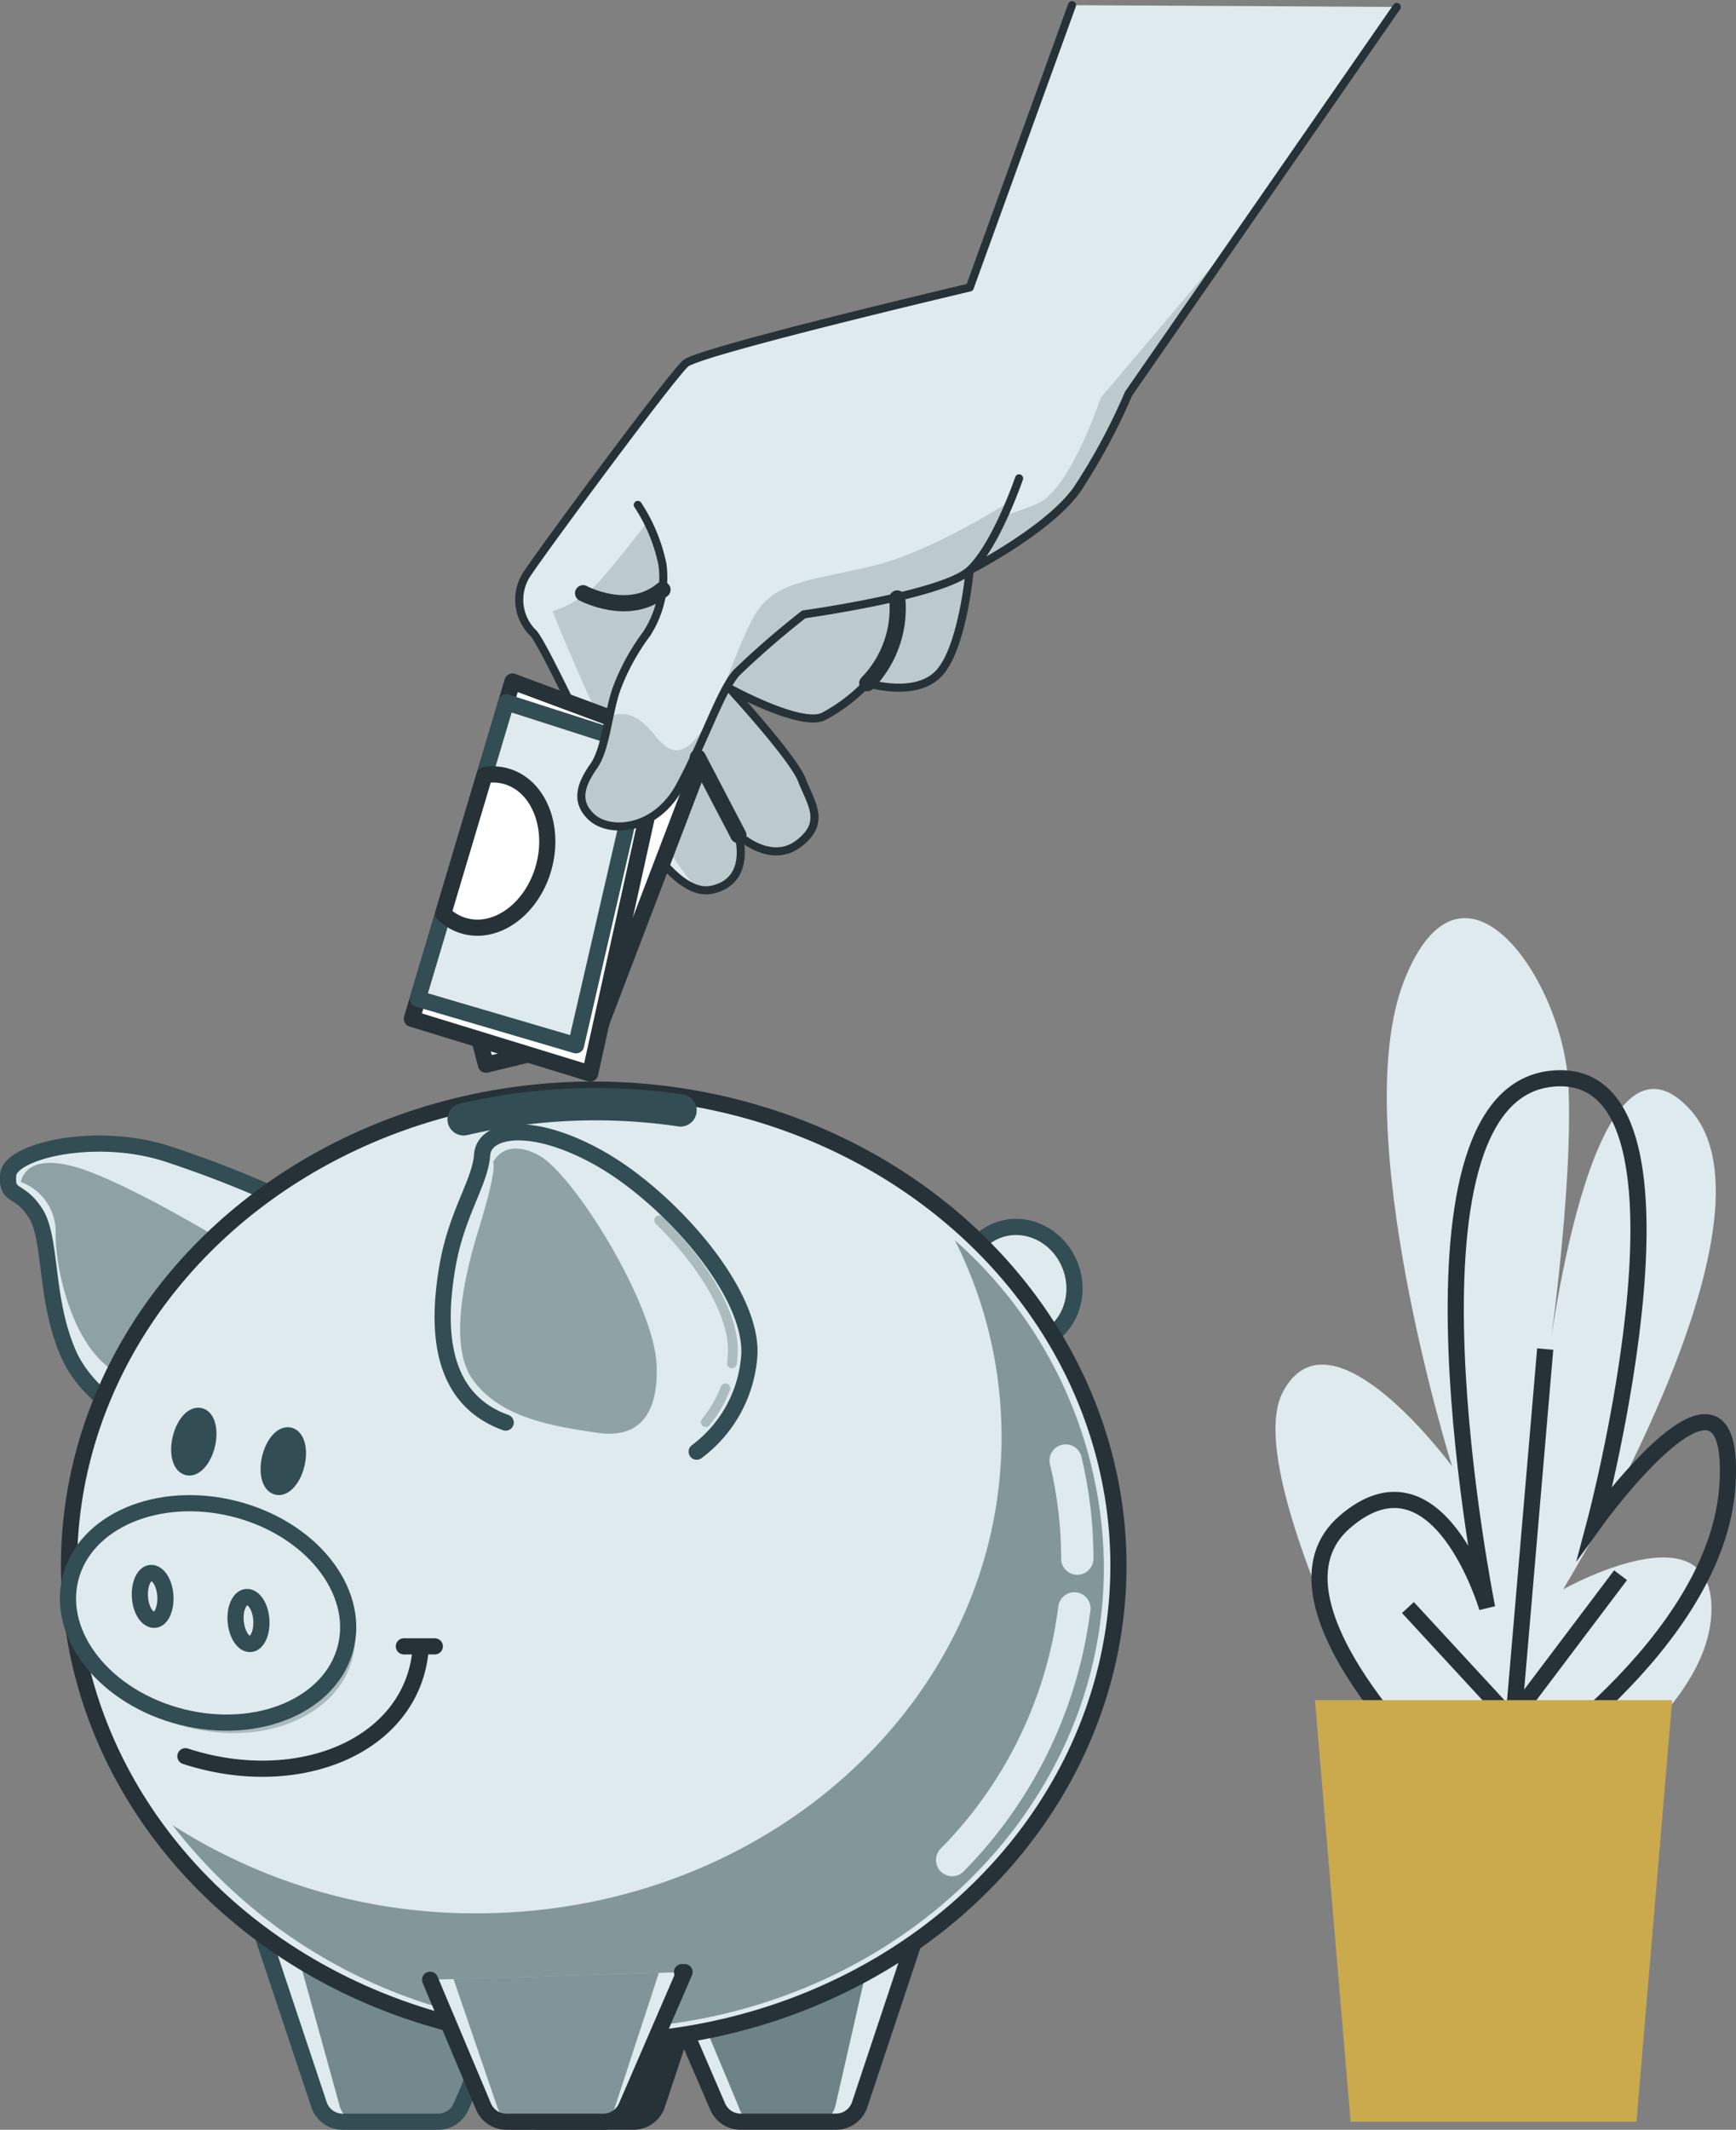 <svg xmlns="http://www.w3.org/2000/svg" xmlns:xlink="http://www.w3.org/1999/xlink" width="107.435" height="131.747" viewBox="0 0 107.435 131.747">
  <rect x="0" y="0" width="107.435" height="131.747" fill="#808080" stroke="none"/>
  <defs>
    <clipPath id="clip-path">
      <path id="Path_2755" data-name="Path 2755" d="M118.66,395.24l3.789,11.363a1.546,1.546,0,0,0,1.468,1.06h5.905a1.552,1.552,0,0,0,1.42-.937l2.642-6.127" transform="translate(-118.66 -395.24)" fill="#c6ff00" stroke="#263238" stroke-linecap="round" stroke-linejoin="round" stroke-width="1"/>
    </clipPath>
    <clipPath id="clip-path-2">
      <path id="Path_2760" data-name="Path 2760" d="M219.881,395.24,216.095,406.6a1.546,1.546,0,0,1-1.468,1.06h-5.905a1.546,1.546,0,0,1-1.42-.937L204.66,400.6" transform="translate(-204.66 -395.24)" fill="#c6ff00" stroke="#263238" stroke-linecap="round" stroke-linejoin="round" stroke-width="1"/>
    </clipPath>
    <clipPath id="clip-path-3">
      <ellipse id="Ellipse_268" data-name="Ellipse 268" cx="32.473" cy="29.45" rx="32.473" ry="29.45" fill="#c6ff00" stroke="#263238" stroke-linecap="round" stroke-linejoin="round" stroke-width="1"/>
    </clipPath>
    <clipPath id="clip-path-4">
      <path id="Path_2776" data-name="Path 2776" d="M154.19,406.264l3.3,7.835a1.543,1.543,0,0,0,1.426.946h6a1.552,1.552,0,0,0,1.42-.931l3.6-8.325h-.156" transform="translate(-154.19 -405.79)" fill="#deeaed" stroke="#263238" stroke-linecap="round" stroke-linejoin="round" stroke-width="1"/>
    </clipPath>
    <clipPath id="clip-path-5">
      <path id="Path_2780" data-name="Path 2780" d="M226.9.608,210.3,24.532a37.6,37.6,0,0,1-3.17,5.9c-1.75,2.513-6.662,5.025-6.662,5.025s-.423,4.7-1.858,6.322-4.479.654-4.479.654A10.415,10.415,0,0,1,191.4,44.51c-1.42.657-5.791-1.747-5.791-1.747s3.933,4.26,4.479,5.68,1.531,2.621-.219,3.933-3.714-.546-3.714-.546.874,2.84-1.639,3.386-5.242-4.917-6.334-6.773-4.26-8.85-4.8-9.177a2.892,2.892,0,0,1-.219-3.714c1.093-1.639,8.85-12.125,9.724-12.891s17.586-4.7,17.586-4.7L206.8.5" transform="translate(-172.604 -0.5)" fill="#fff" stroke="#263238" stroke-linecap="round" stroke-linejoin="round" stroke-width="1"/>
    </clipPath>
    <clipPath id="clip-path-6">
      <path id="Path_2789" data-name="Path 2789" d="M188.856,99.642a10.545,10.545,0,0,1,1.531,3.714,6.391,6.391,0,0,1-.985,4.263,13.726,13.726,0,0,0-1.855,3.386c-.543,1.531-.657,3.714-1.42,4.8s-1.2,2.183-.111,3.167,3.933.874,5.461-1.966,2.513-5.9,3.5-6.992a53.759,53.759,0,0,1,4.152-3.6s8.628-1.2,10.267-2.729S212.452,98,212.452,98" transform="translate(-185.362 -98)" fill="#fff" stroke="#263238" stroke-linecap="round" stroke-linejoin="round" stroke-width="1"/>
    </clipPath>
  </defs>
  <g id="Layer_2" data-name="Layer 2" transform="translate(-66.678 -0.18)">
    <g id="Plants" transform="translate(145.613 56.974)">
      <path id="Path_2748" data-name="Path 2748" d="M338.731,246.116s-12.783-22.45-9.832-28.156,10.486,4.566,10.486,4.566-6.562-20.924-2.96-30.057,9.832,0,10.159,6.469-1.312,17.5-1.312,17.5,2.621-22.816,8.847-15.977-7.862,29.676-7.862,29.676,9.5-5.326,9.174,1.522-11.471,12.936-11.471,12.936" transform="translate(-328.457 -188.616)" fill="#deeaed"/>
      <path id="Path_2749" data-name="Path 2749" d="M345.174,265.019s-11.828-11.036-6.064-15.98,8.793,5.326,8.793,5.326-6.367-31.579,3.945-32.723,2.741,27.4,2.741,27.4,8.793-12.176,8.187-2.285-13.647,18.265-13.647,18.265" transform="translate(-334.803 -211.704)" fill="none" stroke="#263238" stroke-miterlimit="10" stroke-width="1"/>
      <line id="Line_91" data-name="Line 91" x1="7.995" y1="8.661" transform="translate(8.197 42.646)" fill="none" stroke="#263238" stroke-miterlimit="10" stroke-width="1"/>
      <line id="Line_92" data-name="Line 92" y1="25.317" x2="2.167" transform="translate(14.525 26.657)" fill="none" stroke="#263238" stroke-miterlimit="10" stroke-width="1"/>
      <line id="Line_93" data-name="Line 93" y1="9.493" x2="7.163" transform="translate(14.192 40.646)" fill="none" stroke="#263238" stroke-miterlimit="10" stroke-width="1"/>
      <path id="Path_2750" data-name="Path 2750" d="M358.7,349.75H336.59l2.21,26.079h17.688Z" transform="translate(-334.148 -301.376)" fill="#cbaa4d"/>
    </g>
    <g id="Piggy_Bank" data-name="Piggy Bank" transform="translate(67.173 67.581)">
      <path id="Path_2751" data-name="Path 2751" d="M85.758,239.25a67.675,67.675,0,0,0-8.892-3.6c-4.392-1.351-9.568-.111-9.682,1.351s.675.79,1.69,2.366.561,5.29,2.023,8.667,5.854,5.064,5.854,5.064Z" transform="translate(-67.173 -231.73)" fill="#deeaed" stroke="#324d53" stroke-linecap="round" stroke-linejoin="round" stroke-width="1"/>
      <path id="Path_2752" data-name="Path 2752" d="M84.7,245.307S77.943,241.029,74,239.564s-4.164.672-4.164.672a3.266,3.266,0,0,1,2.149,3.191c0,2.528,1.264,7.763,4.332,8.847S84.7,245.307,84.7,245.307Z" transform="translate(-69.039 -234.517)" fill="#324d53" opacity="0.464"/>
      <ellipse id="Ellipse_266" data-name="Ellipse 266" cx="3.419" cy="3.672" rx="3.419" ry="3.672" transform="translate(58.049 9.918) rotate(-20.8)" fill="#deeaed" stroke="#324d53" stroke-linecap="round" stroke-linejoin="round" stroke-width="1"/>
      <path id="Path_2753" data-name="Path 2753" d="M118.66,395.24l3.789,11.363a1.546,1.546,0,0,0,1.468,1.06h5.905a1.552,1.552,0,0,0,1.42-.937l2.642-6.127" transform="translate(-103.203 -343.817)" fill="#deeaed"/>
      <g id="Group_349" data-name="Group 349" transform="translate(15.457 51.423)" clip-path="url(#clip-path)">
        <path id="Path_2754" data-name="Path 2754" d="M125,395.24l3.143,11.363a1.327,1.327,0,0,0,1.216,1.06h4.9a1.3,1.3,0,0,0,1.177-.937l2.191-6.127" transform="translate(-123.097 -395.24)" fill="#324d53" opacity="0.614"/>
      </g>
      <path id="Path_2756" data-name="Path 2756" d="M118.66,395.24l3.789,11.363a1.546,1.546,0,0,0,1.468,1.06h5.905a1.552,1.552,0,0,0,1.42-.937l2.642-6.127" transform="translate(-103.203 -343.817)" fill="none" stroke="#324d53" stroke-linecap="round" stroke-linejoin="round" stroke-width="1"/>
      <path id="Path_2757" data-name="Path 2757" d="M178.1,395.24,174.324,406.6a1.546,1.546,0,0,1-1.465,1.06h-5.917a1.546,1.546,0,0,1-1.42-.937L162.88,400.6" transform="translate(-134.148 -343.817)" fill="#263238" stroke="#263238" stroke-linecap="round" stroke-linejoin="round" stroke-width="1"/>
      <path id="Path_2758" data-name="Path 2758" d="M219.881,395.24,216.095,406.6a1.546,1.546,0,0,1-1.468,1.06h-5.905a1.546,1.546,0,0,1-1.42-.937L204.66,400.6" transform="translate(-163.385 -343.817)" fill="#deeaed"/>
      <g id="Group_350" data-name="Group 350" transform="translate(41.275 51.423)" clip-path="url(#clip-path-2)">
        <path id="Path_2759" data-name="Path 2759" d="M220.524,395.24,217.933,406.6c-.144.633-.546,1.06-1,1.06h-4.041c-.42,0-.8-.369-.97-.937l-2.51-6" transform="translate(-207.984 -395.24)" fill="#324d53" opacity="0.656"/>
      </g>
      <path id="Path_2761" data-name="Path 2761" d="M219.881,395.24,216.095,406.6a1.546,1.546,0,0,1-1.468,1.06h-5.905a1.546,1.546,0,0,1-1.42-.937L204.66,400.6" transform="translate(-163.385 -343.817)" fill="none" stroke="#263238" stroke-linecap="round" stroke-linejoin="round" stroke-width="1"/>
      <ellipse id="Ellipse_267" data-name="Ellipse 267" cx="32.473" cy="29.45" rx="32.473" ry="29.45" transform="translate(3.776)" fill="#deeaed"/>
      <g id="Group_351" data-name="Group 351" transform="translate(3.776)" clip-path="url(#clip-path-3)">
        <path id="Path_2762" data-name="Path 2762" d="M149.5,255a27.019,27.019,0,0,1,2.888,12.182c0,16.265-14.539,29.45-32.473,29.45a34.627,34.627,0,0,1-18.838-5.458A32.459,32.459,0,0,0,127.2,303.784c17.412,0,31.522-12.792,31.522-28.574A27.215,27.215,0,0,0,149.5,255Z" transform="translate(-94.677 -245.679)" fill="#324d53" opacity="0.527"/>
      </g>
      <ellipse id="Ellipse_269" data-name="Ellipse 269" cx="32.473" cy="29.45" rx="32.473" ry="29.45" transform="translate(3.776)" fill="none" stroke="#263238" stroke-linecap="round" stroke-linejoin="round" stroke-width="1"/>
      <path id="Path_2763" data-name="Path 2763" d="M269.372,330.85a26.968,26.968,0,0,1-7.562,15.566" transform="translate(-203.379 -298.758)" fill="none" stroke="#deeaed" stroke-linecap="round" stroke-linejoin="round" stroke-width="2"/>
      <path id="Path_2764" data-name="Path 2764" d="M285.21,300.38a25.834,25.834,0,0,1,.718,6.067" transform="translate(-219.754 -277.435)" fill="none" stroke="#deeaed" stroke-linecap="round" stroke-linejoin="round" stroke-width="2"/>
      <path id="Path_2765" data-name="Path 2765" d="M161.1,227.887a36.1,36.1,0,0,1,13.422-.552" transform="translate(-132.903 -226.049)" fill="none" stroke="#324d53" stroke-linecap="round" stroke-linejoin="round" stroke-width="2"/>
      <path id="Path_2766" data-name="Path 2766" d="M172.5,252.5a8.112,8.112,0,0,0,3.263-6.079c.111-3.939-5.065-9.682-9.228-12.044s-7.2-1.912-7.316-.225-1.576,3.6-2.14,6.866-.787,8.106,3.6,9.682" transform="translate(-129.879 -230.103)" fill="#deeaed" stroke="#324d53" stroke-linecap="round" stroke-linejoin="round" stroke-width="1"/>
      <path id="Path_2767" data-name="Path 2767" d="M168.244,253.57l.648.1c2.768.4,3.741-1.408,3.66-4.122-.111-3.828-5.179-11.933-7.316-13.059s-2.813.45-2.813.45.3.2-.754,3.7c-.5,1.615-2.3,7.244-.5,9.745C162.75,252.585,165.7,253.189,168.244,253.57Z" transform="translate(-132.406 -232.438)" fill="#324d53" opacity="0.456"/>
      <path id="Path_2768" data-name="Path 2768" d="M205.21,259.326h-.039a.3.3,0,0,1-.258-.339,6.809,6.809,0,0,0,.057-.7c.06-2.1-1.654-5.119-4.473-7.9a.3.3,0,1,1,.426-.423c2.966,2.951,4.713,6.058,4.647,8.355a7.185,7.185,0,0,1-.063.763A.3.3,0,0,1,205.21,259.326Z" transform="translate(-160.411 -242.092)" fill="#324d53" opacity="0.3"/>
      <path id="Path_2769" data-name="Path 2769" d="M210.308,287.185a.3.3,0,0,1-.231-.489,7.378,7.378,0,0,0,1.171-2.017.3.3,0,1,1,.561.213,8.019,8.019,0,0,1-1.267,2.182A.3.3,0,0,1,210.308,287.185Z" transform="translate(-167.13 -266.312)" fill="#324d53" opacity="0.3"/>
      <ellipse id="Ellipse_270" data-name="Ellipse 270" cx="6.641" cy="8.781" rx="6.641" ry="8.781" transform="translate(2.68 37.339) rotate(-75.99)" fill="#324d53" opacity="0.3"/>
      <ellipse id="Ellipse_271" data-name="Ellipse 271" cx="6.641" cy="8.781" rx="6.641" ry="8.781" transform="translate(2.255 36.689) rotate(-75.99)" fill="#deeaed" stroke="#324d53" stroke-linecap="round" stroke-linejoin="round" stroke-width="1"/>
      <path id="Path_2770" data-name="Path 2770" d="M95.929,324.934c.054.808-.255,1.5-.69,1.5s-.829-.6-.883-1.4.255-1.486.687-1.5S95.875,324.13,95.929,324.934Z" transform="translate(-86.191 -293.635)" fill="none" stroke="#324d53" stroke-linecap="round" stroke-linejoin="round" stroke-width="1"/>
      <path id="Path_2771" data-name="Path 2771" d="M115.676,329.907c.054.8-.255,1.483-.687,1.5s-.832-.6-.9-1.408.255-1.483.687-1.5S115.622,329.1,115.676,329.907Z" transform="translate(-99.998 -297.112)" fill="none" stroke="#324d53" stroke-linecap="round" stroke-linejoin="round" stroke-width="1"/>
      <path id="Path_2772" data-name="Path 2772" d="M118.27,340.14a7.288,7.288,0,0,1-.4,1.69c-1.726,4.656-7.962,6.671-14.128,4.665" transform="translate(-92.762 -305.259)" fill="none" stroke="#263238" stroke-linecap="round" stroke-linejoin="round" stroke-width="1"/>
      <line id="Line_94" data-name="Line 94" x2="1.915" transform="translate(24.499 34.44)" fill="none" stroke="#263238" stroke-linecap="round" stroke-linejoin="round" stroke-width="1"/>
      <path id="Path_2773" data-name="Path 2773" d="M104.193,292.953c-.21.877-.751,1.5-1.2,1.39s-.648-.9-.438-1.783.751-1.5,1.2-1.39S104.4,292.08,104.193,292.953Z" transform="translate(-91.874 -270.981)" fill="#324d53" stroke="#324d53" stroke-linecap="round" stroke-linejoin="round" stroke-width="1"/>
      <ellipse id="Ellipse_272" data-name="Ellipse 272" cx="1.633" cy="0.844" rx="1.633" ry="0.844" transform="translate(15.834 24.373) rotate(-76.45)" fill="#324d53" stroke="#324d53" stroke-linecap="round" stroke-linejoin="round" stroke-width="1"/>
      <path id="Path_2774" data-name="Path 2774" d="M154.19,406.264l3.3,7.835a1.543,1.543,0,0,0,1.426.946h6a1.552,1.552,0,0,0,1.42-.931l3.6-8.325h-.156" transform="translate(-128.067 -351.2)" fill="#deeaed"/>
      <g id="Group_352" data-name="Group 352" transform="translate(26.123 54.59)" clip-path="url(#clip-path-4)">
        <path id="Path_2775" data-name="Path 2775" d="M163.671,403.327a28.008,28.008,0,0,1-5.911-.165l3.074,8.985a1.3,1.3,0,0,0,1.177.946h4.953a1.294,1.294,0,0,0,1.171-.931l3-9.162-1.2.165A33.815,33.815,0,0,1,163.671,403.327Z" transform="translate(-156.688 -403.838)" fill="#324d53" opacity="0.54"/>
      </g>
      <path id="Path_2777" data-name="Path 2777" d="M154.19,406.264l3.3,7.835a1.543,1.543,0,0,0,1.426.946h6a1.552,1.552,0,0,0,1.42-.931l3.6-8.325h-.156" transform="translate(-128.067 -351.2)" fill="none" stroke="#263238" stroke-linecap="round" stroke-linejoin="round" stroke-width="1"/>
    </g>
    <g id="Hand" transform="translate(92.168 0.5)">
      <path id="Path_2778" data-name="Path 2778" d="M226.9.608,210.3,24.532a37.6,37.6,0,0,1-3.17,5.9c-1.75,2.513-6.662,5.025-6.662,5.025s-.423,4.7-1.858,6.322-4.479.654-4.479.654A10.415,10.415,0,0,1,191.4,44.51c-1.42.657-5.791-1.747-5.791-1.747s3.933,4.26,4.479,5.68,1.531,2.621-.219,3.933-3.714-.546-3.714-.546.874,2.84-1.639,3.386-5.242-4.917-6.334-6.773-4.26-8.85-4.8-9.177a2.892,2.892,0,0,1-.219-3.714c1.093-1.639,8.85-12.125,9.724-12.891s17.586-4.7,17.586-4.7L206.8.5" transform="translate(-165.947 -0.5)" fill="#deeaed"/>
      <g id="Group_353" data-name="Group 353" transform="translate(6.657 0)" clip-path="url(#clip-path-5)">
        <path id="Path_2779" data-name="Path 2779" d="M213.353,57.837s-1.8,5.4-3.753,6.454-13.059,3.9-17.412,3.3a16.835,16.835,0,0,1-6.755-2.252s-2.4,3.152-3.452,4.2a6.884,6.884,0,0,1-2.552,1.5s5.224,13.122,8.979,17.184a1.8,1.8,0,0,0,.883.042c2.513-.546,1.639-3.386,1.639-3.386s1.966,1.855,3.714.546.766-2.513.219-3.933-4.479-5.68-4.479-5.68,4.371,2.4,5.791,1.747a10.345,10.345,0,0,0,2.729-2.077s3.059.985,4.479-.654,1.858-6.334,1.858-6.334,4.914-2.513,6.662-5.025a37.89,37.89,0,0,0,3.17-5.9l6.839-9.856Z" transform="translate(-177.381 -33.544)" fill="#324d53" opacity="0.2"/>
      </g>
      <path id="Path_2781" data-name="Path 2781" d="M226.9.608,210.3,24.532a37.6,37.6,0,0,1-3.17,5.9c-1.75,2.513-6.662,5.025-6.662,5.025s-.423,4.7-1.858,6.322-4.479.654-4.479.654A10.415,10.415,0,0,1,191.4,44.51c-1.42.657-5.791-1.747-5.791-1.747s3.933,4.26,4.479,5.68,1.531,2.621-.219,3.933-3.714-.546-3.714-.546.874,2.84-1.639,3.386-5.242-4.917-6.334-6.773-4.26-8.85-4.8-9.177a2.892,2.892,0,0,1-.219-3.714c1.093-1.639,8.85-12.125,9.724-12.891s17.586-4.7,17.586-4.7L206.8.5" transform="translate(-165.947 -0.5)" fill="none" stroke="#263238" stroke-linecap="round" stroke-linejoin="round" stroke-width="0.5"/>
      <path id="Path_2782" data-name="Path 2782" d="M164.25,171.344l.438,1.639,6.773-1.639,6.334-16.6-4.149-1.42Z" transform="translate(-160.101 -107.442)" fill="#fff" stroke="#263238" stroke-linecap="round" stroke-linejoin="round" stroke-width="1"/>
      <path id="Path_2783" data-name="Path 2783" d="M156.656,139.86l9.393,3.494-4.587,20.756-11.033-3.386Z" transform="translate(-150.43 -98.023)" fill="#fff" stroke="#263238" stroke-linecap="round" stroke-linejoin="round" stroke-width="1"/>
      <path id="Path_2784" data-name="Path 2784" d="M151.66,162.48l9.79,2.879,4.26-18.463-8.577-2.756Z" transform="translate(-151.291 -101.018)" fill="#deeaed" stroke="#324d53" stroke-linecap="round" stroke-linejoin="round" stroke-width="1"/>
      <path id="Path_2785" data-name="Path 2785" d="M160.754,159.11a3.1,3.1,0,0,0-1.306-.06l-2.558,8.571a3.065,3.065,0,0,0,1.324.76c2.005.549,4.2-1.078,4.9-3.639S162.762,159.659,160.754,159.11Z" transform="translate(-154.951 -111.422)" fill="#fff" stroke="#263238" stroke-linecap="round" stroke-linejoin="round" stroke-width="1"/>
      <path id="Path_2787" data-name="Path 2787" d="M188.856,99.642a10.545,10.545,0,0,1,1.531,3.714,6.391,6.391,0,0,1-.985,4.263,13.726,13.726,0,0,0-1.855,3.386c-.543,1.531-.657,3.714-1.42,4.8s-1.2,2.183-.111,3.167,3.933.874,5.461-1.966,2.513-5.9,3.5-6.992a53.759,53.759,0,0,1,4.152-3.6s8.628-1.2,10.267-2.729S212.452,98,212.452,98" transform="translate(-174.875 -68.73)" fill="#deeaed"/>
      <g id="Group_354" data-name="Group 354" transform="translate(10.487 29.27)" clip-path="url(#clip-path-6)">
        <path id="Path_2788" data-name="Path 2788" d="M211.8,102.92s-4.653,3-8.256,3.9-5.854.9-7.2,2.7-2.7,7.505-4.5,8.556-2.1-2.7-4.653-1.951l-.084.03a9.3,9.3,0,0,1-.973,3.1c-.766,1.09-1.2,2.183-.111,3.167s3.933.874,5.461-1.966,2.513-5.9,3.5-6.992a53.761,53.761,0,0,1,4.152-3.6s8.628-1.2,10.267-2.729a13.46,13.46,0,0,0,2.465-4.149Z" transform="translate(-185.36 -101.443)" fill="#324d53" opacity="0.2"/>
      </g>
      <path id="Path_2790" data-name="Path 2790" d="M188.856,99.642a10.545,10.545,0,0,1,1.531,3.714,6.391,6.391,0,0,1-.985,4.263,13.726,13.726,0,0,0-1.855,3.386c-.543,1.531-.657,3.714-1.42,4.8s-1.2,2.183-.111,3.167,3.933.874,5.461-1.966,2.513-5.9,3.5-6.992a53.759,53.759,0,0,1,4.152-3.6s8.628-1.2,10.267-2.729S212.452,98,212.452,98" transform="translate(-174.875 -68.73)" fill="none" stroke="#263238" stroke-linecap="round" stroke-linejoin="round" stroke-width="0.5"/>
      <path id="Path_2791" data-name="Path 2791" d="M185.72,121.159s2.84,1.528,4.917-.219" transform="translate(-175.126 -84.783)" fill="none" stroke="#263238" stroke-linecap="round" stroke-linejoin="round" stroke-width="1"/>
      <line id="Line_95" data-name="Line 95" x1="2.513" y1="4.806" transform="translate(17.694 46.535)" fill="none" stroke="#263238" stroke-linecap="round" stroke-linejoin="round" stroke-width="1"/>
      <path id="Path_2792" data-name="Path 2792" d="M244.3,128a6.634,6.634,0,0,0,1.858-5.242" transform="translate(-216.12 -86.057)" fill="none" stroke="#263238" stroke-linecap="round" stroke-linejoin="round" stroke-width="1"/>
    </g>
  </g>
</svg>
